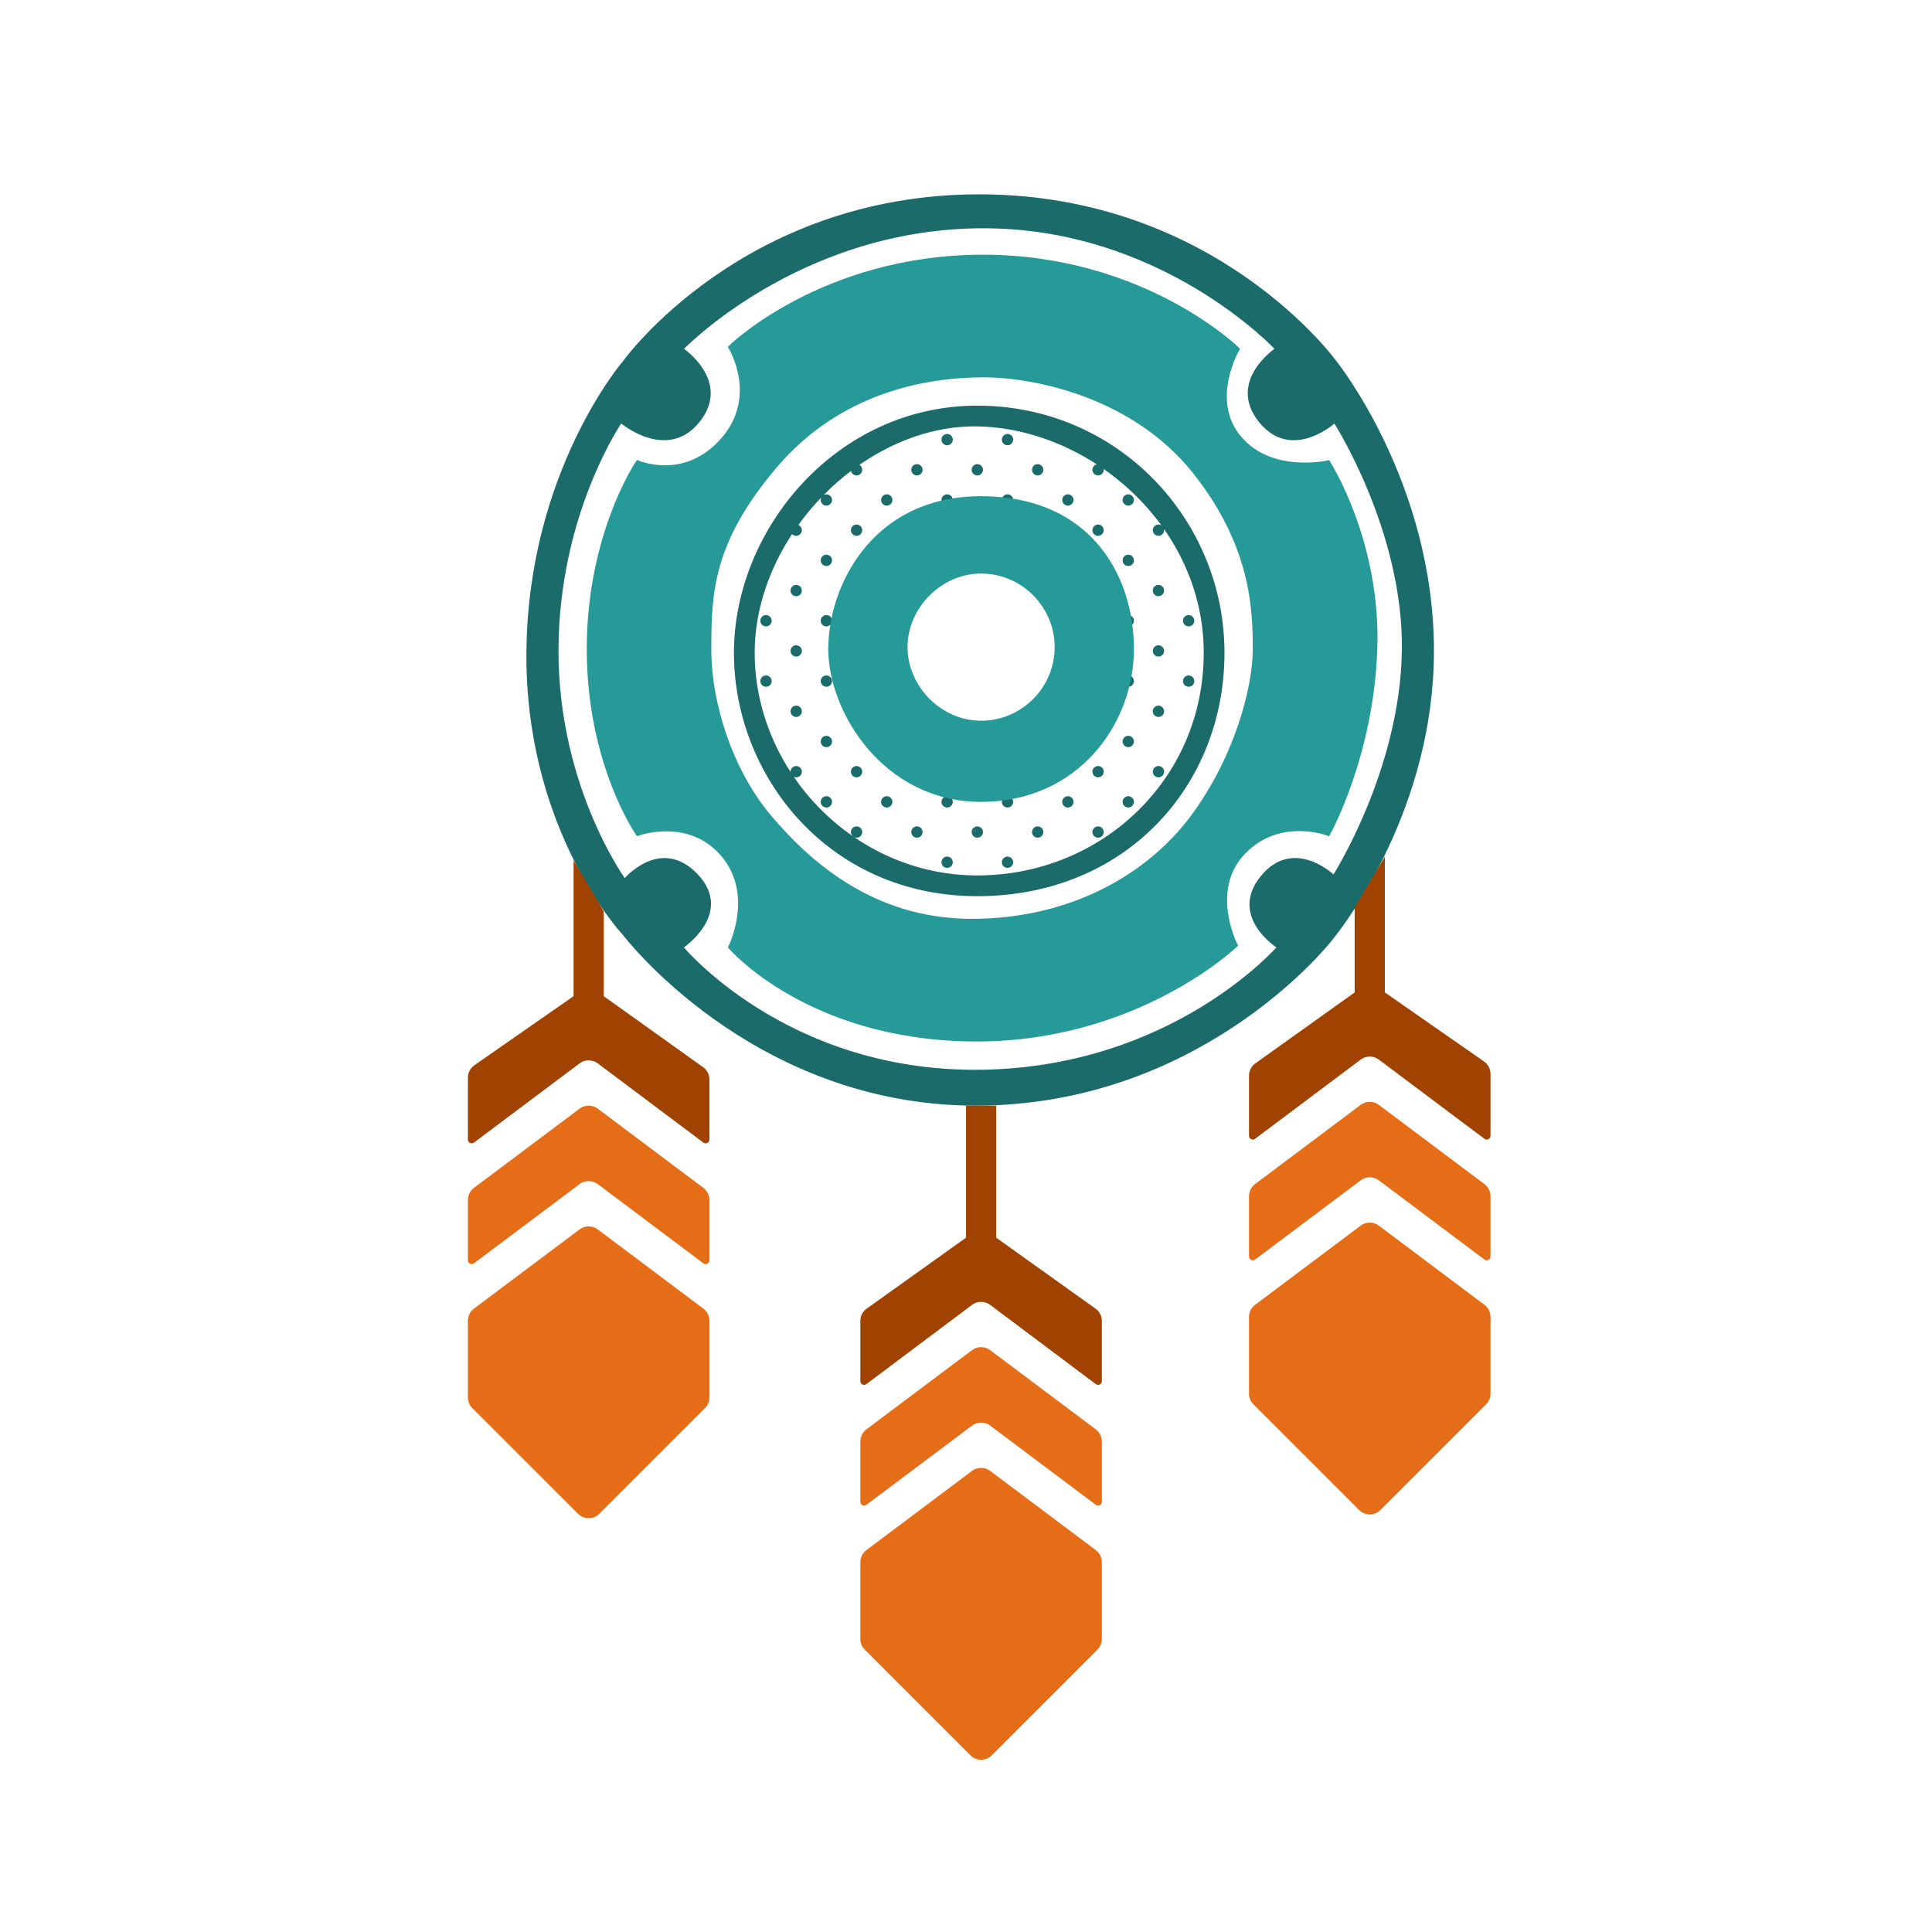 <svg width="512" height="512" viewBox="0 0 512 512" fill="none" xmlns="http://www.w3.org/2000/svg">
<g filter="url(#filter0_d_34_372)">
<path fill-rule="evenodd" clip-rule="evenodd" d="M255 104C292 104 320 134 320 169C320 204 294 233 255 233C216 233 191 201.5 191 169C191 136.5 218 104 255 104ZM315.5 169C315.5 135 285 109 255 108.5C243.54 108.309 232.152 112.496 222.455 119.5C222.303 119.61 222.151 119.72 222 119.831C216.14 124.14 210.914 129.48 206.683 135.5C206.452 135.828 206.225 136.158 206 136.491C199.479 146.133 195.5 157.432 195.5 169C195.5 200.5 222 228.5 255 228.5C288 228.5 315.5 203 315.5 169Z" fill="#1B6B6B"/>
<path d="M247 113.5C247.552 113.5 248 113.052 248 112.5V112.5C248 111.948 247.552 111.5 247 111.5V111.5C246.448 111.5 246 111.948 246 112.5V112.5C246 113.052 246.448 113.5 247 113.5V113.5Z" fill="#1B6B6B"/>
<path d="M263 111.5C263.552 111.5 264 111.948 264 112.5V112.5C264 113.052 263.552 113.5 263 113.5V113.5C262.448 113.5 262 113.052 262 112.5V112.5C262 111.948 262.448 111.5 263 111.5V111.5Z" fill="#1B6B6B"/>
<path d="M254 120.5C254 119.948 254.448 119.5 255 119.5V119.5C255.552 119.5 256 119.948 256 120.5V120.5C256 121.052 255.552 121.5 255 121.5V121.5C254.448 121.5 254 121.052 254 120.5V120.5Z" fill="#1B6B6B"/>
<path d="M248 128.503C248 127.95 247.552 127.5 247 127.5V127.5C246.448 127.5 246 127.95 246 128.503V128.503C246 129.055 246.448 129.505 247 129.505V129.505C247.552 129.505 248 129.055 248 128.503V128.503Z" fill="#1B6B6B"/>
<path d="M238 120.5C238 119.948 238.448 119.5 239 119.5V119.5C239.552 119.5 240 119.948 240 120.5V120.5C240 121.052 239.552 121.5 239 121.5V121.5C238.448 121.5 238 121.052 238 120.5V120.5Z" fill="#1B6B6B"/>
<path d="M230 128.503C230 127.95 230.448 127.5 231 127.5V127.5C231.552 127.5 232 127.95 232 128.503V128.503C232 129.055 231.552 129.505 231 129.505V129.505C230.448 129.505 230 129.055 230 128.503V128.503Z" fill="#1B6B6B"/>
<path d="M222 136.5C222 135.948 222.448 135.5 223 135.5V135.5C223.552 135.5 224 135.948 224 136.5V136.5C224 137.052 223.552 137.5 223 137.5V137.5C222.448 137.5 222 137.052 222 136.5V136.5Z" fill="#1B6B6B"/>
<path d="M214 128.501C214 127.949 214.448 127.5 215 127.5V127.5C215.552 127.5 216 127.949 216 128.501V128.501C216 129.055 215.551 129.504 214.997 129.503V129.503C214.446 129.501 214 129.053 214 128.501V128.501Z" fill="#1B6B6B"/>
<path d="M214 144.5C214 143.948 214.448 143.5 215 143.5V143.5C215.552 143.5 216 143.948 216 144.5V144.5C216 145.052 215.552 145.5 215 145.5V145.5C214.448 145.5 214 145.052 214 144.5V144.5Z" fill="#1B6B6B"/>
<path d="M206 152.5C206 151.948 206.448 151.5 207 151.5V151.5C207.552 151.5 208 151.948 208 152.5V152.5C208 153.052 207.552 153.5 207 153.5V153.5C206.448 153.5 206 153.052 206 152.5V152.5Z" fill="#1B6B6B"/>
<path d="M198 160.5C198 159.948 198.448 159.5 199 159.5V159.5C199.552 159.5 200 159.948 200 160.5V160.5C200 161.052 199.552 161.5 199 161.5V161.5C198.448 161.5 198 161.052 198 160.5V160.5Z" fill="#1B6B6B"/>
<path d="M206 168.5C206 167.948 206.448 167.5 207 167.5V167.5C207.552 167.5 208 167.948 208 168.5V168.5C208 169.052 207.552 169.5 207 169.5V169.5C206.448 169.5 206 169.052 206 168.5V168.5Z" fill="#1B6B6B"/>
<path d="M198 176.5C198 175.948 198.448 175.5 199 175.5V175.5C199.552 175.5 200 175.948 200 176.5V176.5C200 177.052 199.552 177.5 199 177.5V177.5C198.448 177.5 198 177.052 198 176.5V176.5Z" fill="#1B6B6B"/>
<path d="M214 176.5C214 175.948 214.448 175.5 215 175.5V175.5C215.552 175.5 216 175.948 216 176.5V176.5C216 177.052 215.552 177.5 215 177.5V177.5C214.448 177.5 214 177.052 214 176.5V176.5Z" fill="#1B6B6B"/>
<path d="M214 160.5C214 159.948 214.448 159.5 215 159.5C215.552 159.5 216 159.948 216 160.5C216 161.052 215.552 161.5 215 161.5C214.448 161.5 214 161.052 214 160.5Z" fill="#1B6B6B"/>
<path d="M206 136.5C206 135.948 206.448 135.5 207 135.5C207.552 135.5 208 135.948 208 136.5C208 137.052 207.552 137.5 207 137.5C206.448 137.5 206 137.052 206 136.5Z" fill="#1B6B6B"/>
<path d="M222 120.503C222 119.95 222.448 119.5 223 119.5C223.552 119.5 224 119.95 224 120.503C224 121.055 223.552 121.505 223 121.505C222.448 121.505 222 121.055 222 120.503Z" fill="#1B6B6B"/>
<path d="M262 128.5C262 127.948 262.448 127.5 263 127.5C263.552 127.5 264 127.948 264 128.5C264 129.052 263.552 129.5 263 129.5C262.448 129.5 262 129.052 262 128.5Z" fill="#1B6B6B"/>
<path d="M270 120.5C270 119.948 270.448 119.5 271 119.5C271.552 119.5 272 119.948 272 120.5C272 121.052 271.552 121.5 271 121.5C270.448 121.5 270 121.052 270 120.5Z" fill="#1B6B6B"/>
<path d="M286 120.5C286 119.948 286.448 119.5 287 119.5C287.552 119.5 288 119.948 288 120.5C288 121.052 287.552 121.5 287 121.5C286.448 121.5 286 121.052 286 120.5Z" fill="#1B6B6B"/>
<path d="M278 128.5C278 127.948 278.448 127.5 279 127.5C279.552 127.5 280 127.948 280 128.5C280 129.052 279.552 129.5 279 129.5C278.448 129.5 278 129.052 278 128.5Z" fill="#1B6B6B"/>
<path d="M294 128.5C294 127.948 294.448 127.5 295 127.5C295.552 127.5 296 127.948 296 128.5C296 129.052 295.552 129.5 295 129.5C294.448 129.5 294 129.052 294 128.5Z" fill="#1B6B6B"/>
<path d="M286 136.5C286 135.948 286.448 135.5 287 135.5C287.552 135.5 288 135.948 288 136.5C288 137.052 287.552 137.5 287 137.5C286.448 137.5 286 137.052 286 136.5Z" fill="#1B6B6B"/>
<path d="M302 136.5C302 135.948 302.448 135.5 303 135.5C303.552 135.5 304 135.948 304 136.5C304 137.052 303.552 137.5 303 137.5C302.448 137.5 302 137.052 302 136.5Z" fill="#1B6B6B"/>
<path d="M294 144.5C294 143.948 294.448 143.5 295 143.5C295.552 143.5 296 143.948 296 144.5C296 145.052 295.552 145.5 295 145.5C294.448 145.5 294 145.052 294 144.5Z" fill="#1B6B6B"/>
<path d="M302 152.5C302 151.948 302.448 151.5 303 151.5C303.552 151.5 304 151.948 304 152.5C304 153.052 303.552 153.5 303 153.5C302.448 153.5 302 153.052 302 152.5Z" fill="#1B6B6B"/>
<path d="M310 160.5C310 159.948 310.448 159.5 311 159.5C311.552 159.5 312 159.948 312 160.5C312 161.052 311.552 161.5 311 161.5C310.448 161.5 310 161.052 310 160.5Z" fill="#1B6B6B"/>
<path d="M294 160.5C294 159.948 294.448 159.5 295 159.5C295.552 159.5 296 159.948 296 160.5C296 161.052 295.552 161.5 295 161.5C294.448 161.5 294 161.052 294 160.5Z" fill="#1B6B6B"/>
<path d="M302 168.5C302 167.948 302.448 167.5 303 167.5C303.552 167.5 304 167.948 304 168.5C304 169.052 303.552 169.5 303 169.5C302.448 169.5 302 169.052 302 168.5Z" fill="#1B6B6B"/>
<path d="M310 176.5C310 175.948 310.448 175.5 311 175.5C311.552 175.5 312 175.948 312 176.5C312 177.052 311.552 177.5 311 177.5C310.448 177.5 310 177.052 310 176.5Z" fill="#1B6B6B"/>
<path d="M302 184.5C302 183.948 302.448 183.5 303 183.5C303.552 183.5 304 183.948 304 184.5C304 185.052 303.552 185.5 303 185.5C302.448 185.5 302 185.052 302 184.5Z" fill="#1B6B6B"/>
<path d="M294 176.5C294 175.948 294.448 175.5 295 175.5C295.552 175.5 296 175.948 296 176.5C296 177.052 295.552 177.5 295 177.5C294.448 177.5 294 177.052 294 176.5Z" fill="#1B6B6B"/>
<path d="M294 192.5C294 191.948 294.448 191.5 295 191.5C295.552 191.5 296 191.948 296 192.5C296 193.052 295.552 193.5 295 193.5C294.448 193.5 294 193.052 294 192.5Z" fill="#1B6B6B"/>
<path d="M302 200.5C302 199.948 302.448 199.5 303 199.5C303.552 199.5 304 199.948 304 200.5C304 201.052 303.552 201.5 303 201.5C302.448 201.5 302 201.052 302 200.5Z" fill="#1B6B6B"/>
<path d="M294 208.5C294 207.948 294.448 207.5 295 207.5C295.552 207.5 296 207.948 296 208.5C296 209.052 295.552 209.5 295 209.5C294.448 209.5 294 209.052 294 208.5Z" fill="#1B6B6B"/>
<path d="M286 200.5C286 199.948 286.448 199.5 287 199.5C287.552 199.5 288 199.948 288 200.5C288 201.052 287.552 201.5 287 201.5C286.448 201.5 286 201.052 286 200.5Z" fill="#1B6B6B"/>
<path d="M286 216.5C286 215.948 286.448 215.5 287 215.5C287.552 215.5 288 215.948 288 216.5C288 217.052 287.552 217.5 287 217.5C286.448 217.5 286 217.052 286 216.5Z" fill="#1B6B6B"/>
<path d="M278 208.5C278 207.948 278.448 207.5 279 207.5C279.552 207.5 280 207.948 280 208.5C280 209.052 279.552 209.5 279 209.5C278.448 209.5 278 209.052 278 208.5Z" fill="#1B6B6B"/>
<path d="M270 216.5C270 215.948 270.448 215.5 271 215.5C271.552 215.5 272 215.948 272 216.5C272 217.052 271.552 217.5 271 217.5C270.448 217.5 270 217.052 270 216.5Z" fill="#1B6B6B"/>
<path d="M262 208.5C262 207.948 262.448 207.5 263 207.5C263.552 207.5 264 207.948 264 208.5C264 209.052 263.552 209.5 263 209.5C262.448 209.5 262 209.052 262 208.5Z" fill="#1B6B6B"/>
<path d="M262 224.5C262 223.948 262.448 223.5 263 223.5C263.552 223.5 264 223.948 264 224.5C264 225.052 263.552 225.5 263 225.5C262.448 225.5 262 225.052 262 224.5Z" fill="#1B6B6B"/>
<path d="M254 216.5C254 215.948 254.448 215.5 255 215.5C255.552 215.5 256 215.948 256 216.5C256 217.052 255.552 217.5 255 217.5C254.448 217.5 254 217.052 254 216.5Z" fill="#1B6B6B"/>
<path d="M246 224.5C246 223.948 246.448 223.5 247 223.5C247.552 223.5 248 223.948 248 224.5C248 225.052 247.552 225.5 247 225.5C246.448 225.5 246 225.052 246 224.5Z" fill="#1B6B6B"/>
<path d="M246 224.5C246 223.948 246.448 223.5 247 223.5C247.552 223.5 248 223.948 248 224.5C248 225.052 247.552 225.5 247 225.5C246.448 225.5 246 225.052 246 224.5Z" fill="#1B6B6B"/>
<path d="M246 208.5C246 207.948 246.448 207.5 247 207.5C247.552 207.5 248 207.948 248 208.5C248 209.052 247.552 209.5 247 209.5C246.448 209.5 246 209.052 246 208.5Z" fill="#1B6B6B"/>
<path d="M238 216.5C238 215.948 238.448 215.5 239 215.5C239.552 215.5 240 215.948 240 216.5C240 217.052 239.552 217.5 239 217.5C238.448 217.5 238 217.052 238 216.5Z" fill="#1B6B6B"/>
<path d="M222 216.5C222 215.948 222.448 215.5 223 215.5C223.552 215.5 224 215.948 224 216.5C224 217.052 223.552 217.5 223 217.5C222.448 217.5 222 217.052 222 216.5Z" fill="#1B6B6B"/>
<path d="M230 208.5C230 207.948 230.448 207.5 231 207.5C231.552 207.5 232 207.948 232 208.5C232 209.052 231.552 209.5 231 209.5C230.448 209.5 230 209.052 230 208.5Z" fill="#1B6B6B"/>
<path d="M222 200.5C222 199.948 222.448 199.5 223 199.5C223.552 199.5 224 199.948 224 200.5C224 201.052 223.552 201.5 223 201.5C222.448 201.5 222 201.052 222 200.5Z" fill="#1B6B6B"/>
<path d="M214 208.5C214 207.948 214.448 207.5 215 207.5C215.552 207.5 216 207.948 216 208.5C216 209.052 215.552 209.5 215 209.5C214.448 209.5 214 209.052 214 208.5Z" fill="#1B6B6B"/>
<path d="M206 200.5C206 199.948 206.448 199.5 207 199.5C207.552 199.5 208 199.948 208 200.5C208 201.052 207.552 201.5 207 201.5C206.448 201.5 206 201.052 206 200.5Z" fill="#1B6B6B"/>
<path d="M214 192.5C214 191.948 214.448 191.5 215 191.5C215.552 191.5 216 191.948 216 192.5C216 193.052 215.552 193.5 215 193.5C214.448 193.5 214 193.052 214 192.5Z" fill="#1B6B6B"/>
<path d="M206 184.5C206 183.948 206.448 183.5 207 183.5C207.552 183.5 208 183.948 208 184.5C208 185.052 207.552 185.5 207 185.5C206.448 185.5 206 185.052 206 184.5Z" fill="#1B6B6B"/>
<path d="M215.737 161.5C215.818 161.08 215.906 160.658 216 160.235M255 104C292 104 320 134 320 169C320 204 294 233 255 233C216 233 191 201.5 191 169C191 136.5 218 104 255 104ZM255 108.5C285 109 315.5 135 315.5 169C315.5 203 288 228.5 255 228.5C222 228.5 195.5 200.5 195.5 169C195.5 157.432 199.479 146.133 206 136.491C206.225 136.158 206.452 135.828 206.683 135.5C210.914 129.48 216.14 124.14 222 119.831C222.151 119.72 222.303 119.61 222.455 119.5C232.152 112.496 243.54 108.309 255 108.5ZM215 161.5C214.448 161.5 214 161.052 214 160.5C214 159.948 214.448 159.5 215 159.5C215.552 159.5 216 159.948 216 160.5C216 161.052 215.552 161.5 215 161.5ZM207 137.5C206.448 137.5 206 137.052 206 136.5C206 135.948 206.448 135.5 207 135.5C207.552 135.5 208 135.948 208 136.5C208 137.052 207.552 137.5 207 137.5ZM223 121.505C222.448 121.505 222 121.055 222 120.503C222 119.95 222.448 119.5 223 119.5C223.552 119.5 224 119.95 224 120.503C224 121.055 223.552 121.505 223 121.505ZM263 129.5C262.448 129.5 262 129.052 262 128.5C262 127.948 262.448 127.5 263 127.5C263.552 127.5 264 127.948 264 128.5C264 129.052 263.552 129.5 263 129.5ZM271 121.5C270.448 121.5 270 121.052 270 120.5C270 119.948 270.448 119.5 271 119.5C271.552 119.5 272 119.948 272 120.5C272 121.052 271.552 121.5 271 121.5ZM287 121.5C286.448 121.5 286 121.052 286 120.5C286 119.948 286.448 119.5 287 119.5C287.552 119.5 288 119.948 288 120.5C288 121.052 287.552 121.5 287 121.5ZM279 129.5C278.448 129.5 278 129.052 278 128.5C278 127.948 278.448 127.5 279 127.5C279.552 127.5 280 127.948 280 128.5C280 129.052 279.552 129.5 279 129.5ZM295 129.5C294.448 129.5 294 129.052 294 128.5C294 127.948 294.448 127.5 295 127.5C295.552 127.5 296 127.948 296 128.5C296 129.052 295.552 129.5 295 129.5ZM287 137.5C286.448 137.5 286 137.052 286 136.5C286 135.948 286.448 135.5 287 135.5C287.552 135.5 288 135.948 288 136.5C288 137.052 287.552 137.5 287 137.5ZM303 137.5C302.448 137.5 302 137.052 302 136.5C302 135.948 302.448 135.5 303 135.5C303.552 135.5 304 135.948 304 136.5C304 137.052 303.552 137.5 303 137.5ZM295 145.5C294.448 145.5 294 145.052 294 144.5C294 143.948 294.448 143.5 295 143.5C295.552 143.5 296 143.948 296 144.5C296 145.052 295.552 145.5 295 145.5ZM303 153.5C302.448 153.5 302 153.052 302 152.5C302 151.948 302.448 151.5 303 151.5C303.552 151.5 304 151.948 304 152.5C304 153.052 303.552 153.5 303 153.5ZM311 161.5C310.448 161.5 310 161.052 310 160.5C310 159.948 310.448 159.5 311 159.5C311.552 159.5 312 159.948 312 160.5C312 161.052 311.552 161.5 311 161.5ZM295 161.5C294.448 161.5 294 161.052 294 160.5C294 159.948 294.448 159.5 295 159.5C295.552 159.5 296 159.948 296 160.5C296 161.052 295.552 161.5 295 161.5ZM303 169.5C302.448 169.5 302 169.052 302 168.5C302 167.948 302.448 167.5 303 167.5C303.552 167.5 304 167.948 304 168.5C304 169.052 303.552 169.5 303 169.5ZM311 177.5C310.448 177.5 310 177.052 310 176.5C310 175.948 310.448 175.5 311 175.5C311.552 175.5 312 175.948 312 176.5C312 177.052 311.552 177.5 311 177.5ZM303 185.5C302.448 185.5 302 185.052 302 184.5C302 183.948 302.448 183.5 303 183.5C303.552 183.5 304 183.948 304 184.5C304 185.052 303.552 185.5 303 185.5ZM295 177.5C294.448 177.5 294 177.052 294 176.5C294 175.948 294.448 175.5 295 175.5C295.552 175.5 296 175.948 296 176.5C296 177.052 295.552 177.5 295 177.5ZM295 193.5C294.448 193.5 294 193.052 294 192.5C294 191.948 294.448 191.5 295 191.5C295.552 191.5 296 191.948 296 192.5C296 193.052 295.552 193.5 295 193.5ZM303 201.5C302.448 201.5 302 201.052 302 200.5C302 199.948 302.448 199.5 303 199.5C303.552 199.5 304 199.948 304 200.5C304 201.052 303.552 201.5 303 201.5ZM295 209.5C294.448 209.5 294 209.052 294 208.5C294 207.948 294.448 207.5 295 207.5C295.552 207.5 296 207.948 296 208.5C296 209.052 295.552 209.5 295 209.5ZM287 201.5C286.448 201.5 286 201.052 286 200.5C286 199.948 286.448 199.5 287 199.5C287.552 199.5 288 199.948 288 200.5C288 201.052 287.552 201.5 287 201.5ZM287 217.5C286.448 217.5 286 217.052 286 216.5C286 215.948 286.448 215.5 287 215.5C287.552 215.5 288 215.948 288 216.5C288 217.052 287.552 217.5 287 217.5ZM279 209.5C278.448 209.5 278 209.052 278 208.5C278 207.948 278.448 207.5 279 207.5C279.552 207.5 280 207.948 280 208.5C280 209.052 279.552 209.5 279 209.5ZM271 217.5C270.448 217.5 270 217.052 270 216.5C270 215.948 270.448 215.5 271 215.5C271.552 215.5 272 215.948 272 216.5C272 217.052 271.552 217.5 271 217.5ZM263 209.5C262.448 209.5 262 209.052 262 208.5C262 207.948 262.448 207.5 263 207.5C263.552 207.5 264 207.948 264 208.5C264 209.052 263.552 209.5 263 209.5ZM263 225.5C262.448 225.5 262 225.052 262 224.5C262 223.948 262.448 223.5 263 223.5C263.552 223.5 264 223.948 264 224.5C264 225.052 263.552 225.5 263 225.5ZM255 217.5C254.448 217.5 254 217.052 254 216.5C254 215.948 254.448 215.5 255 215.5C255.552 215.5 256 215.948 256 216.5C256 217.052 255.552 217.5 255 217.5ZM247 225.5C246.448 225.5 246 225.052 246 224.5C246 223.948 246.448 223.5 247 223.5C247.552 223.5 248 223.948 248 224.5C248 225.052 247.552 225.5 247 225.5ZM247 209.5C246.448 209.5 246 209.052 246 208.5C246 207.948 246.448 207.5 247 207.5C247.552 207.5 248 207.948 248 208.5C248 209.052 247.552 209.5 247 209.5ZM239 217.5C238.448 217.5 238 217.052 238 216.5C238 215.948 238.448 215.5 239 215.5C239.552 215.5 240 215.948 240 216.5C240 217.052 239.552 217.5 239 217.5ZM223 217.5C222.448 217.5 222 217.052 222 216.5C222 215.948 222.448 215.5 223 215.5C223.552 215.5 224 215.948 224 216.5C224 217.052 223.552 217.5 223 217.5ZM231 209.5C230.448 209.5 230 209.052 230 208.5C230 207.948 230.448 207.5 231 207.5C231.552 207.5 232 207.948 232 208.5C232 209.052 231.552 209.5 231 209.5ZM223 201.5C222.448 201.5 222 201.052 222 200.5C222 199.948 222.448 199.5 223 199.5C223.552 199.5 224 199.948 224 200.5C224 201.052 223.552 201.5 223 201.5ZM215 209.5C214.448 209.5 214 209.052 214 208.5C214 207.948 214.448 207.5 215 207.5C215.552 207.5 216 207.948 216 208.5C216 209.052 215.552 209.5 215 209.5ZM207 201.5C206.448 201.5 206 201.052 206 200.5C206 199.948 206.448 199.5 207 199.5C207.552 199.5 208 199.948 208 200.5C208 201.052 207.552 201.5 207 201.5ZM215 193.5C214.448 193.5 214 193.052 214 192.5C214 191.948 214.448 191.5 215 191.5C215.552 191.5 216 191.948 216 192.5C216 193.052 215.552 193.5 215 193.5ZM207 185.5C206.448 185.5 206 185.052 206 184.5C206 183.948 206.448 183.5 207 183.5C207.552 183.5 208 183.948 208 184.5C208 185.052 207.552 185.5 207 185.5ZM215 177.5V177.5C215.552 177.5 216 177.052 216 176.5V176.5C216 175.948 215.552 175.5 215 175.5V175.5C214.448 175.5 214 175.948 214 176.5V176.5C214 177.052 214.448 177.5 215 177.5ZM199 177.5V177.5C199.552 177.5 200 177.052 200 176.5V176.5C200 175.948 199.552 175.5 199 175.5V175.5C198.448 175.5 198 175.948 198 176.5V176.5C198 177.052 198.448 177.5 199 177.5ZM207 169.5V169.5C207.552 169.5 208 169.052 208 168.5V168.5C208 167.948 207.552 167.5 207 167.5V167.5C206.448 167.5 206 167.948 206 168.5V168.5C206 169.052 206.448 169.5 207 169.5ZM199 159.5V159.5C199.552 159.5 200 159.948 200 160.5V160.5C200 161.052 199.552 161.5 199 161.5V161.5C198.448 161.5 198 161.052 198 160.5V160.5C198 159.948 198.448 159.5 199 159.5ZM207 153.5V153.5C207.552 153.5 208 153.052 208 152.5V152.5C208 151.948 207.552 151.5 207 151.5V151.5C206.448 151.5 206 151.948 206 152.5V152.5C206 153.052 206.448 153.5 207 153.5ZM215 145.5V145.5C215.552 145.5 216 145.052 216 144.5V144.5C216 143.948 215.552 143.5 215 143.5V143.5C214.448 143.5 214 143.948 214 144.5V144.5C214 145.052 214.448 145.5 215 145.5ZM214.997 129.503V129.503C215.551 129.504 216 129.055 216 128.501V128.501C216 127.949 215.552 127.5 215 127.5V127.5C214.448 127.5 214 127.949 214 128.501V128.501C214 129.053 214.446 129.501 214.997 129.503ZM223 137.5V137.5C223.552 137.5 224 137.052 224 136.5V136.5C224 135.948 223.552 135.5 223 135.5V135.5C222.448 135.5 222 135.948 222 136.5V136.5C222 137.052 222.448 137.5 223 137.5ZM231 129.505V129.505C231.552 129.505 232 129.055 232 128.503V128.503C232 127.95 231.552 127.5 231 127.5V127.5C230.448 127.5 230 127.95 230 128.503V128.503C230 129.055 230.448 129.505 231 129.505ZM239 121.5V121.5C239.552 121.5 240 121.052 240 120.5V120.5C240 119.948 239.552 119.5 239 119.5V119.5C238.448 119.5 238 119.948 238 120.5V120.5C238 121.052 238.448 121.5 239 121.5ZM246 128.503V128.503C246 127.95 246.448 127.5 247 127.5V127.5C247.552 127.5 248 127.95 248 128.503V128.503C248 129.055 247.552 129.505 247 129.505V129.505C246.448 129.505 246 129.055 246 128.503ZM255 121.5V121.5C255.552 121.5 256 121.052 256 120.5V120.5C256 119.948 255.552 119.5 255 119.5V119.5C254.448 119.5 254 119.948 254 120.5V120.5C254 121.052 254.448 121.5 255 121.5ZM262 112.5V112.5C262 113.052 262.448 113.5 263 113.5V113.5C263.552 113.5 264 113.052 264 112.5V112.5C264 111.948 263.552 111.5 263 111.5V111.5C262.448 111.5 262 111.948 262 112.5ZM246 112.5V112.5C246 111.948 246.448 111.5 247 111.5V111.5C247.552 111.5 248 111.948 248 112.5V112.5C248 113.052 247.552 113.5 247 113.5V113.5C246.448 113.5 246 113.052 246 112.5Z" stroke="#1B6B6B"/>
<path fill-rule="evenodd" clip-rule="evenodd" d="M189.5 88C189.5 88 214 64 256.5 64C299 64 324 88.5 324 88.5C324 88.5 316.079 102 324.5 112C332.921 122 348 118.5 348 118.5C348 118.5 361.5 139.5 360.5 168C359.5 196.5 348 217 348 217C348 217 335 212 325.5 222C316 232 323.5 246.5 323.5 246.5C323.5 246.5 297 272 253.5 271.5C210 271 189.5 247 189.5 247C189.5 247 196.5 233 187.5 222.5C178.5 212 165 217 165 217C165 217 152 198.5 152 168C152 137.5 165 118.5 165 118.5C165 118.5 177.438 124 187.5 112.5C197.563 101 189.5 88 189.5 88ZM201.5 119.5C218.5 99.5 241.5 95.5 256.5 95.5C271.5 95.5 296.98 101.5 312.5 121C328.02 140.5 328.5 157.5 328.5 168C328.5 178.5 323.5 197.019 312 212.5C300.5 227.981 280 240 253.5 240C227 240 210 224.295 200 212.5C190 200.705 184 183 184 168C184 153 184.5 139.5 201.5 119.5Z" fill="#269999" stroke="#269999"/>
<path fill-rule="evenodd" clip-rule="evenodd" d="M255.507 48C318.007 48 349.757 92 349.757 92C349.757 92 375.507 124 375.507 168.5C375.507 189.099 369.722 207.019 363.507 220.327C360.771 226.185 357.952 231.15 355.507 235.056C351.507 241.444 348.507 245 348.507 245C348.507 245 316.506 286.109 259.507 288.404C258.187 288.457 256.854 288.489 255.507 288.5C254.161 288.511 252.828 288.498 251.507 288.462C194.464 286.931 161.507 243.5 161.507 243.5C161.507 243.5 158.975 240.822 155.507 235.694C153.112 232.153 150.27 227.444 147.507 221.641C141.45 208.918 135.771 190.941 136.007 168.5C136.507 121 161.507 92 161.507 92C161.507 92 193.007 48 255.507 48ZM143.507 168.5C143.507 132 160.507 107.5 160.507 107.5C160.507 107.5 172.607 118 181.007 107.5C189.407 97 176.507 88.5 176.507 88.5C176.507 88.5 207.007 56.5 255.507 56C304.007 55.5 334.507 88.5 334.507 88.5C334.507 88.5 321.607 97 330.007 107.5C338.407 118 349.757 107.5 349.757 107.5C349.757 107.5 368.507 136.5 368.007 168.5C367.507 200.5 349.507 228.5 349.507 228.5C349.507 228.5 339.007 218.111 330.507 228.5C322.007 238.889 335.007 247 335.007 247C335.007 247 307.007 279.5 255.507 280C204.007 280.5 176.507 247 176.507 247C176.507 247 190.073 238.044 180.507 228C170.941 217.956 161.507 229.5 161.507 229.5C161.507 229.5 143.507 205 143.507 168.5Z" fill="#1B6B6B"/>
<path d="M147.507 221.641L155.507 235.694M147.507 221.641C150.27 227.444 153.112 232.153 155.507 235.694M147.507 221.641C141.45 208.918 135.771 190.941 136.007 168.5C136.507 121 161.507 92 161.507 92C161.507 92 193.007 48 255.507 48C318.007 48 349.757 92 349.757 92C349.757 92 375.507 124 375.507 168.5C375.507 189.099 369.722 207.019 363.507 220.327M155.507 235.694C158.975 240.822 161.507 243.5 161.507 243.5C161.507 243.5 194.464 286.931 251.507 288.462M251.507 288.462L259.507 288.404M251.507 288.462C252.828 288.498 254.161 288.511 255.507 288.5C256.854 288.489 258.187 288.457 259.507 288.404M259.507 288.404C316.506 286.109 348.507 245 348.507 245C348.507 245 351.507 241.444 355.507 235.056M363.507 220.327L355.507 235.056M363.507 220.327C360.771 226.185 357.952 231.15 355.507 235.056M160.507 107.5C160.507 107.5 143.507 132 143.507 168.5C143.507 205 161.507 229.5 161.507 229.5C161.507 229.5 170.941 217.956 180.507 228C190.073 238.044 176.507 247 176.507 247C176.507 247 204.007 280.5 255.507 280C307.007 279.5 335.007 247 335.007 247C335.007 247 322.007 238.889 330.507 228.5C339.007 218.111 349.507 228.5 349.507 228.5C349.507 228.5 367.507 200.5 368.007 168.5C368.507 136.5 349.757 107.5 349.757 107.5C349.757 107.5 338.407 118 330.007 107.5C321.607 97 334.507 88.5 334.507 88.5C334.507 88.5 304.007 55.5 255.507 56C207.007 56.5 176.507 88.5 176.507 88.5C176.507 88.5 189.407 97 181.007 107.5C172.607 118 160.507 107.5 160.507 107.5Z" stroke="#1B6B6B"/>
<path fill-rule="evenodd" clip-rule="evenodd" d="M256 128C258.459 128 260.791 128.153 263 128.444C286.399 131.53 296 150.182 296 168C296 187.5 281.5 208 256 208C230.5 208 216 184.5 216 168C216 165.616 216.24 163.085 216.737 160.5C216.818 160.08 216.906 159.658 217 159.235C219.997 145.819 229.904 131.359 249 128.505C251.209 128.175 253.541 128 256 128ZM276 167.5C276 156.5 267 147.5 256 147.5C245 147.5 236 157 236 167.5C236 178 245 187.5 256 187.5C267 187.5 276 178.5 276 167.5Z" fill="#269999" stroke="#269999"/>
<path d="M156 237.5V260L182.325 278.804C183.376 279.554 184 280.767 184 282.058V298C184 298.824 183.059 299.294 182.4 298.8L154.4 277.8C152.978 276.733 151.022 276.733 149.6 277.8L121.6 298.8C120.941 299.294 120 298.824 120 298V281.589C120 280.28 120.64 279.054 121.714 278.306L148 260V224L156 237.5Z" fill="#A14300"/>
<path d="M149.6 289.8C151.022 288.733 152.978 288.733 154.4 289.8L182.4 310.8C183.407 311.555 184 312.741 184 314V330C184 330.824 183.059 331.294 182.4 330.8L154.4 309.8C152.978 308.733 151.022 308.733 149.6 309.8L121.6 330.8C120.941 331.294 120 330.824 120 330V314C120 312.741 120.593 311.555 121.6 310.8L149.6 289.8Z" fill="#E66D17"/>
<path d="M149.6 321.8C151.022 320.733 152.978 320.733 154.4 321.8L182.4 342.8C183.407 343.555 184 344.741 184 346V366.343C184 367.404 183.579 368.421 182.828 369.172L154.828 397.172C153.266 398.734 150.734 398.734 149.172 397.172L121.172 369.172C120.421 368.421 120 367.404 120 366.343V346C120 344.741 120.593 343.555 121.6 342.8L149.6 321.8Z" fill="#E66D17"/>
<path d="M355 236.5V259L328.675 277.804C327.624 278.554 327 279.767 327 281.058V297C327 297.824 327.941 298.294 328.6 297.8L356.6 276.8C358.022 275.733 359.978 275.733 361.4 276.8L389.4 297.8C390.059 298.294 391 297.824 391 297V280.589C391 279.28 390.36 278.054 389.286 277.306L363 259V223L355 236.5Z" fill="#A14300"/>
<path d="M361.4 288.8C359.978 287.733 358.022 287.733 356.6 288.8L328.6 309.8C327.593 310.555 327 311.741 327 313V329C327 329.824 327.941 330.294 328.6 329.8L356.6 308.8C358.022 307.733 359.978 307.733 361.4 308.8L389.4 329.8C390.059 330.294 391 329.824 391 329V313C391 311.741 390.407 310.555 389.4 309.8L361.4 288.8Z" fill="#E66D17"/>
<path d="M361.4 320.8C359.978 319.733 358.022 319.733 356.6 320.8L328.6 341.8C327.593 342.555 327 343.741 327 345V365.343C327 366.404 327.421 367.421 328.172 368.172L356.172 396.172C357.734 397.734 360.266 397.734 361.828 396.172L389.828 368.172C390.579 367.421 391 366.404 391 365.343V345C391 343.741 390.407 342.555 389.4 341.8L361.4 320.8Z" fill="#E66D17"/>
<path d="M252 289V324L225.675 342.804C224.624 343.554 224 344.767 224 346.058V362C224 362.824 224.941 363.294 225.6 362.8L253.6 341.8C255.022 340.733 256.978 340.733 258.4 341.8L286.4 362.8C287.059 363.294 288 362.824 288 362V346.058C288 344.767 287.376 343.554 286.325 342.804L260 324V289H252Z" fill="#A14300"/>
<path d="M258.4 353.8C256.978 352.733 255.022 352.733 253.6 353.8L225.6 374.8C224.593 375.555 224 376.741 224 378V394C224 394.824 224.941 395.294 225.6 394.8L253.6 373.8C255.022 372.733 256.978 372.733 258.4 373.8L286.4 394.8C287.059 395.294 288 394.824 288 394V378C288 376.741 287.407 375.555 286.4 374.8L258.4 353.8Z" fill="#E66D17"/>
<path d="M258.4 385.8C256.978 384.733 255.022 384.733 253.6 385.8L225.6 406.8C224.593 407.555 224 408.741 224 410V430.343C224 431.404 224.421 432.421 225.172 433.172L253.172 461.172C254.734 462.734 257.266 462.734 258.828 461.172L286.828 433.172C287.579 432.421 288 431.404 288 430.343V410C288 408.741 287.407 407.555 286.4 406.8L258.4 385.8Z" fill="#E66D17"/>
</g>
<defs>
<filter id="filter0_d_34_372" x="109" y="36.5" width="301" height="446.5" filterUnits="userSpaceOnUse" color-interpolation-filters="sRGB">
<feFlood flood-opacity="0" result="BackgroundImageFix"/>
<feColorMatrix in="SourceAlpha" type="matrix" values="0 0 0 0 0 0 0 0 0 0 0 0 0 0 0 0 0 0 127 0" result="hardAlpha"/>
<feOffset dx="4" dy="4"/>
<feGaussianBlur stdDeviation="7.5"/>
<feComposite in2="hardAlpha" operator="out"/>
<feColorMatrix type="matrix" values="0 0 0 0 0 0 0 0 0 0 0 0 0 0 0 0 0 0 0.15 0"/>
<feBlend mode="normal" in2="BackgroundImageFix" result="effect1_dropShadow_34_372"/>
<feBlend mode="normal" in="SourceGraphic" in2="effect1_dropShadow_34_372" result="shape"/>
</filter>
</defs>
</svg>
